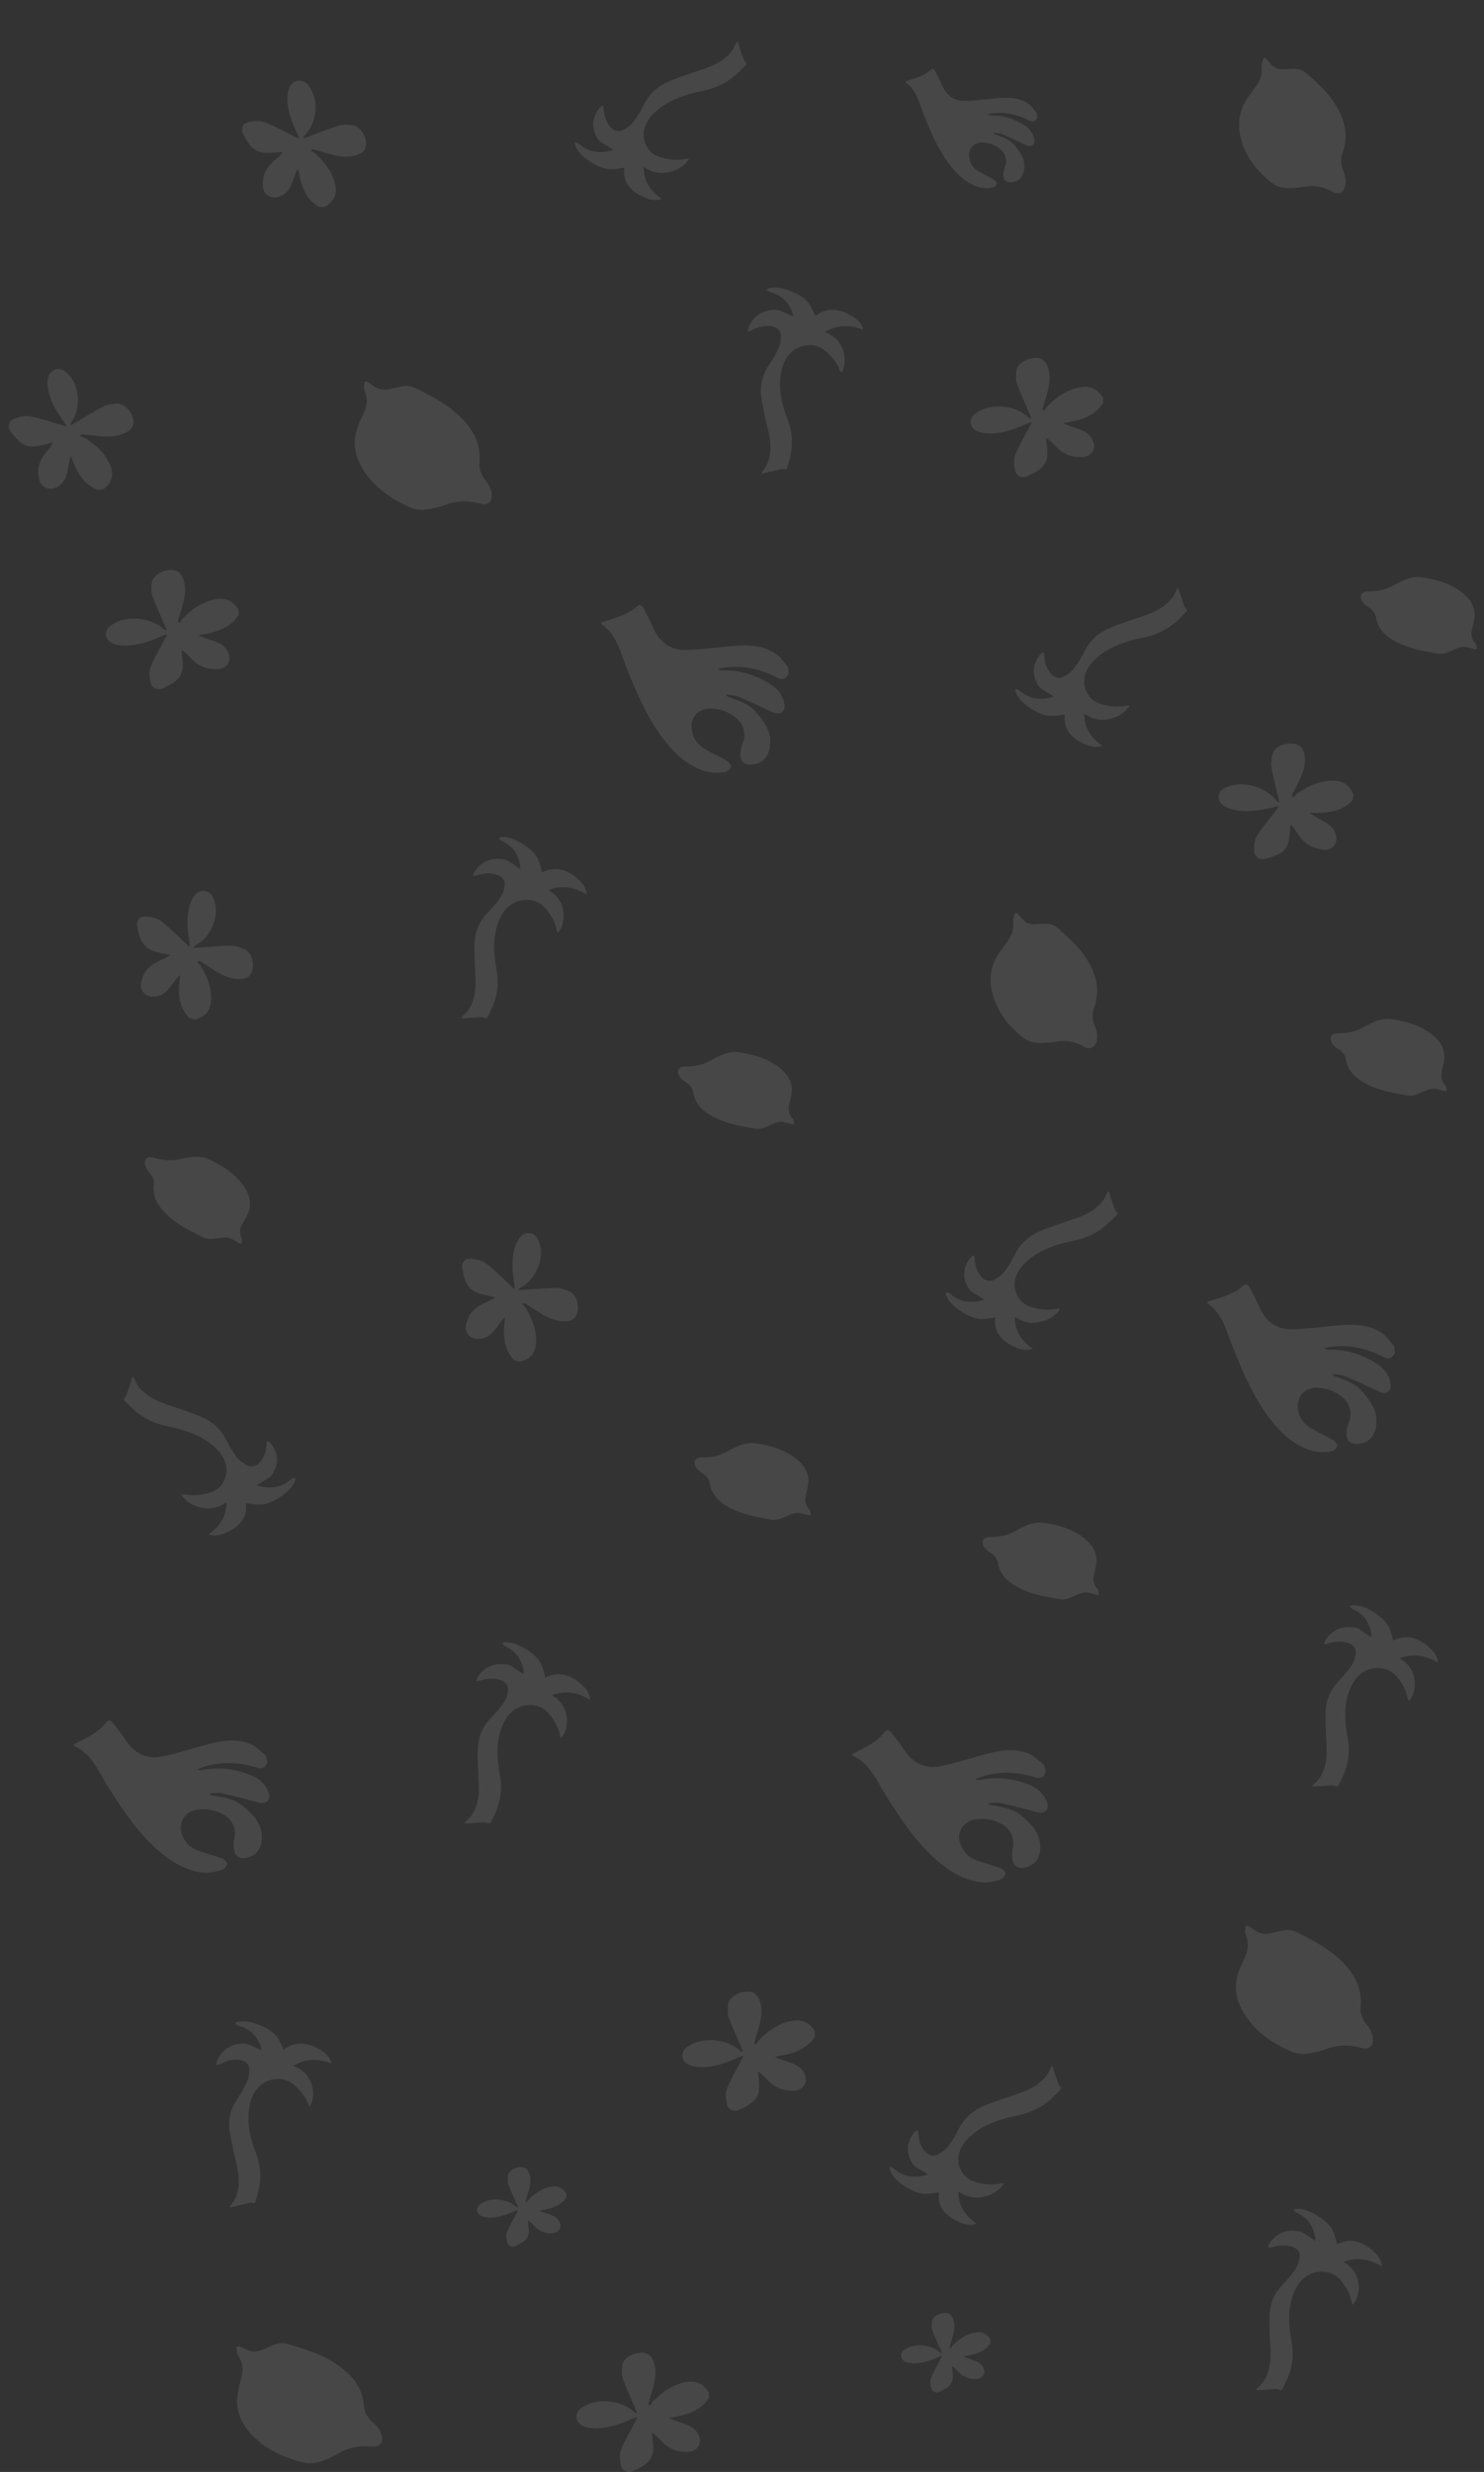 <svg width="448" height="746" viewBox="0 0 448 746" fill="none" xmlns="http://www.w3.org/2000/svg">
<rect x="0" y="0" width="448" height="746" fill="#333333" stroke="none"/>
<g clip-path="url(#clip0_9_99)">
<path d="M77.203 664.297C77.544 662.991 77.958 661.703 78.215 660.373C78.879 656.942 78.683 653.446 77.302 649.867C75.453 645.077 74.399 640.303 75.324 635.591C75.799 633.157 76.697 630.914 78.726 629.258C80.252 628.014 82.133 627.303 84.43 627.391C86.11 627.455 87.564 628.181 88.84 629.257C90.819 630.922 92.253 632.836 93.081 635.035C93.167 635.265 93.321 635.482 93.571 635.699C94.697 633.583 94.827 631.327 94.016 628.901C93.178 626.395 91.463 624.524 88.473 623.457C91.849 621.396 95.607 621.008 100.088 622.721C99.756 621.015 98.529 619.809 97.091 618.874C92.948 616.177 89.036 615.936 85.631 618.558C85.099 617.448 84.691 616.377 84.087 615.375C82.709 613.09 80.334 611.891 77.762 610.915C75.75 610.153 73.755 609.77 71.771 610.168C71.435 610.235 71.174 610.477 70.879 610.636C71.196 610.856 71.49 611.177 71.835 611.28C73.6 611.81 75.235 612.473 76.489 613.85C77.714 615.195 78.531 616.641 78.911 618.227C78.957 618.418 78.938 618.611 78.945 618.731C77.526 618.096 76.159 617.432 74.749 616.883C74.242 616.686 73.616 616.694 73.072 616.727C69.234 616.967 66.952 618.858 65.622 621.717C65.434 622.12 65.395 622.592 65.288 623.032C65.389 623.102 65.489 623.172 65.591 623.243C66.026 623.059 66.476 622.898 66.89 622.688C68.362 621.938 69.983 621.513 71.822 621.596C73.836 621.688 75.194 622.743 75.234 624.475C75.263 625.731 75.103 627.037 74.618 628.144C73.828 629.948 72.815 631.671 71.694 633.31C69.715 636.198 68.839 639.442 69.329 642.994C69.824 646.595 70.75 650.208 71.555 653.815C72.295 657.127 72.374 660.321 71.106 663.285C70.778 664.052 70.197 664.711 69.731 665.421C69.613 665.599 69.492 665.777 69.324 666.028C69.558 666.079 69.699 666.146 69.793 666.123C71.618 665.681 73.422 665.198 75.266 664.798C75.74 664.695 76.323 664.847 76.855 664.883C76.971 664.688 77.087 664.493 77.203 664.297Z" fill="white" fill-opacity="0.1"/>
</g>
<g clip-path="url(#clip1_9_99)">
<path d="M71.393 708.178C71.652 708.15 71.914 708.122 72.174 708.094C72.993 708.441 73.814 708.782 74.63 709.137C76.095 709.778 77.57 709.791 79.05 709.174C80.162 708.71 81.27 708.235 82.381 707.767C83.82 707.159 85.319 706.935 86.838 707.38C91.526 708.754 96.203 710.171 100.365 712.683C105.635 715.862 109.401 719.969 109.878 726.119C110.032 728.096 111.059 729.724 112.611 731.078C113.863 732.171 114.888 733.407 115.259 735.025C115.764 737.232 114.589 738.551 112.187 738.313C108.548 737.953 105.2 738.602 102.097 740.463C100.894 741.183 99.582 741.764 98.272 742.306C96.129 743.19 93.923 743.717 91.549 743.134C86.377 741.866 81.613 739.836 77.705 736.401C73.507 732.709 70.952 728.279 71.707 722.686C71.949 720.888 72.511 719.125 72.928 717.347C73.467 715.046 73.287 712.895 71.874 710.825C71.4 710.129 71.538 709.07 71.396 708.178L71.393 708.178Z" fill="white" fill-opacity="0.1"/>
</g>
<g clip-path="url(#clip2_9_99)">
<path d="M214 723.643C211.406 727.801 206.889 728.908 201.898 729.691C202.335 729.891 202.756 730.122 203.209 730.289C204.823 730.88 206.512 731.347 208.047 732.067C208.962 732.495 209.861 733.193 210.382 733.967C211.356 735.417 211.772 737.115 210.598 738.598C209.377 740.139 207.358 740.037 205.503 739.828C202.763 739.521 200.874 737.964 199.185 736.192C198.499 735.472 197.827 734.742 196.794 734.113C196.897 735.102 196.994 736.09 197.103 737.079C197.653 741.979 195.87 743.569 191.038 745.769C189.605 746.423 187.838 745.66 187.476 744.075C187.133 742.567 186.908 740.817 187.448 739.416C188.566 736.524 190.223 733.794 191.665 730.998C191.89 730.564 192.137 730.138 192.374 729.71C192.287 729.617 192.199 729.523 192.112 729.43C191.219 729.806 190.326 730.188 189.43 730.556C186.231 731.866 182.969 732.934 179.348 732.825C176.523 732.739 174.609 731.795 174.147 730.163C173.613 728.29 174.587 726.944 177.397 725.661C181.611 723.739 187.951 724.692 191.253 727.741C191.494 727.96 191.787 728.136 192.358 728.205C192.174 727.752 191.993 727.296 191.803 726.845C190.523 723.849 189.118 720.888 188.013 717.842C187.592 716.677 187.735 715.318 187.816 714.057C187.941 711.994 190.585 710.159 193.454 710.008C195.592 709.896 196.882 711.049 197.525 713.351C198.358 716.353 197.584 719.199 196.713 722.055C196.357 723.222 196.02 724.392 195.674 725.56C195.876 725.703 196.076 725.848 196.279 725.991C196.582 725.532 196.81 725.019 197.197 724.626C199.629 722.165 202.366 720.053 206.009 719.102C209.705 718.138 212.184 719.069 214 722.008V723.645V723.643Z" fill="white" fill-opacity="0.1"/>
</g>
<g clip-path="url(#clip3_9_99)">
<path d="M80.218 529.761C78.782 528.637 77.502 527.174 75.88 526.455C71.162 524.358 66.414 525.396 61.734 526.666C57.455 527.83 53.233 529.255 48.883 530.108C44.313 531.001 40.642 529.191 38.041 525.29C36.829 523.473 35.47 521.749 34.142 520.009C33.608 519.305 32.825 518.825 32.148 519.686C29.722 522.777 26.278 524.43 22.845 526.125C22.605 526.245 22.411 526.448 22.238 526.578C22.268 526.74 22.263 526.821 22.289 526.832C27.589 529.155 29.51 534.229 32.237 538.579C36.333 545.121 40.512 551.571 46.168 556.984C49.977 560.628 54.163 563.674 59.493 564.85C62.085 565.422 64.625 565.164 67.037 564.268C67.725 564.012 68.512 563.12 68.56 562.461C68.597 561.946 67.66 561.078 66.984 560.825C64.632 559.951 62.174 559.359 59.818 558.503C57.185 557.546 55.499 555.653 54.772 552.986C53.88 549.707 55.921 546.701 59.447 546.155C62.382 545.699 65.155 546.236 67.727 547.736C70.111 549.127 71.335 551.961 70.79 554.582C70.622 555.385 70.532 556.224 70.538 557.047C70.575 561.27 73.506 561.37 76.16 560.024C78.506 558.833 79.405 556.179 78.917 552.989C78.361 549.376 75.84 547.127 73.201 544.929C70.808 542.933 67.868 542.45 64.931 541.961C64.537 541.893 64.142 541.824 63.752 541.737C63.684 541.723 63.643 541.604 63.351 541.209C64.725 541.182 65.928 540.938 67.021 541.178C70.403 541.922 73.748 542.849 77.108 543.709C77.595 543.835 78.07 544.017 78.564 544.087C80.484 544.366 81.724 543.089 81.166 541.264C80.381 538.696 78.501 536.872 76.081 535.868C71.502 533.964 66.708 533.194 61.764 534.058C61.271 534.147 60.772 534.211 60.277 534.255C60.153 534.268 60.012 534.165 59.429 533.951C60.688 533.517 61.597 533.141 62.54 532.894C67.412 531.626 72.268 531.874 77.109 533.32C79.312 533.978 79.782 533.757 80.761 531.767L80.219 529.765L80.218 529.761Z" fill="white" fill-opacity="0.1"/>
</g>
<g clip-path="url(#clip4_9_99)">
<path d="M299 707.095C297.249 709.867 294.2 710.605 290.831 711.127C291.126 711.261 291.41 711.415 291.716 711.526C292.805 711.92 293.945 712.231 294.982 712.711C295.599 712.997 296.206 713.462 296.558 713.978C297.215 714.945 297.496 716.077 296.703 717.065C295.88 718.093 294.516 718.025 293.265 717.886C291.415 717.681 290.14 716.642 289 715.461C288.536 714.982 288.083 714.495 287.386 714.075C287.455 714.734 287.521 715.394 287.595 716.053C287.965 719.319 286.762 720.38 283.5 721.846C282.533 722.282 281.341 721.773 281.096 720.717C280.865 719.711 280.713 718.545 281.077 717.611C281.832 715.683 282.951 713.863 283.924 711.999C284.076 711.709 284.242 711.426 284.402 711.14C284.343 711.078 284.284 711.015 284.225 710.953C283.623 711.204 283.02 711.459 282.415 711.704C280.256 712.577 278.054 713.29 275.609 713.216C273.703 713.16 272.411 712.53 272.099 711.442C271.739 710.193 272.396 709.296 274.293 708.441C277.137 707.159 281.417 707.795 283.646 709.827C283.808 709.974 284.006 710.091 284.392 710.137C284.267 709.834 284.145 709.53 284.017 709.23C283.153 707.232 282.205 705.259 281.459 703.228C281.174 702.451 281.271 701.545 281.326 700.705C281.41 699.329 283.195 698.106 285.131 698.006C286.575 697.931 287.445 698.7 287.879 700.234C288.442 702.235 287.919 704.132 287.331 706.037C287.091 706.815 286.863 707.595 286.629 708.373C286.766 708.468 286.901 708.565 287.038 708.661C287.243 708.355 287.396 708.012 287.658 707.751C289.299 706.11 291.147 704.702 293.606 704.068C296.101 703.426 297.774 704.046 299 706.006V707.097V707.095Z" fill="white" fill-opacity="0.1"/>
</g>
<g clip-path="url(#clip5_9_99)">
<path d="M37.632 422.748C38.625 423.71 39.563 424.721 40.621 425.628C43.35 427.969 46.591 429.653 50.531 430.424C55.802 431.456 60.642 433.121 64.384 436.346C66.318 438.01 67.858 439.915 68.276 442.42C68.59 444.305 68.237 446.194 66.949 447.998C66.007 449.317 64.591 450.106 62.953 450.568C60.417 451.285 57.944 451.432 55.535 450.941C55.283 450.89 55.007 450.899 54.68 450.987C55.987 453.008 57.943 454.3 60.548 454.924C63.238 455.568 65.819 455.172 68.351 453.325C68.423 457.13 66.794 460.361 62.897 463.068C64.603 463.698 66.33 463.345 67.927 462.68C72.529 460.762 74.805 457.738 74.244 453.615C75.52 453.771 76.696 454.006 77.913 454.047C80.689 454.14 83.016 452.859 85.246 451.3C86.989 450.081 88.383 448.676 89.07 446.869C89.187 446.563 89.107 446.225 89.12 445.903C88.756 446.043 88.313 446.111 88.039 446.334C86.634 447.477 85.178 448.445 83.282 448.73C81.43 449.009 79.703 448.906 78.078 448.377C77.883 448.313 77.72 448.196 77.609 448.139C78.926 447.33 80.242 446.578 81.476 445.732C81.919 445.428 82.242 444.919 82.498 444.464C84.304 441.246 83.808 438.412 81.942 435.836C81.68 435.473 81.276 435.192 80.938 434.874C80.823 434.919 80.707 434.962 80.589 435.008C80.526 435.455 80.433 435.902 80.403 436.346C80.302 437.926 79.83 439.456 78.787 440.893C77.644 442.467 75.983 443.005 74.407 442.126C73.265 441.488 72.177 440.672 71.438 439.698C70.236 438.112 69.222 436.389 68.342 434.624C66.792 431.51 64.342 429.096 60.896 427.62C57.404 426.124 53.673 424.968 50.013 423.717C46.65 422.569 43.742 420.951 41.75 418.37C41.235 417.701 40.949 416.887 40.557 416.138C40.459 415.949 40.363 415.758 40.227 415.49C40.058 415.652 39.923 415.73 39.894 415.818C39.331 417.521 38.814 419.228 38.203 420.924C38.045 421.36 37.602 421.749 37.289 422.158C37.404 422.355 37.518 422.551 37.632 422.748Z" fill="white" fill-opacity="0.1"/>
</g>
<g clip-path="url(#clip6_9_99)">
<path d="M57.042 307.162C53.632 303.483 53.773 299.026 54.364 294.241C54.045 294.575 53.701 294.884 53.411 295.242C52.384 296.521 51.459 297.908 50.326 299.075C49.651 299.77 48.713 300.365 47.803 300.593C46.099 301.017 44.304 300.855 43.155 299.317C41.963 297.718 42.617 295.915 43.331 294.296C44.386 291.903 46.447 290.682 48.665 289.71C49.566 289.315 50.473 288.937 51.38 288.198C50.372 287.977 49.365 287.751 48.356 287.536C43.35 286.478 42.262 284.353 41.406 279.262C41.15 277.753 42.391 276.39 44.06 276.564C45.648 276.731 47.443 277.083 48.684 278.019C51.243 279.953 53.495 282.327 55.87 284.526C56.239 284.868 56.593 285.228 56.953 285.58C57.069 285.53 57.185 285.48 57.302 285.43C57.174 284.499 57.04 283.567 56.92 282.636C56.498 279.311 56.333 276.007 57.433 272.751C58.291 270.211 59.752 268.772 61.495 268.871C63.497 268.981 64.564 270.294 65.065 273.254C65.817 277.695 63.136 283.154 59.211 285.187C58.927 285.335 58.673 285.546 58.448 286.044C58.948 286.02 59.449 286.001 59.947 285.971C63.267 285.76 66.586 285.424 69.906 285.387C71.176 285.374 72.484 285.937 73.711 286.411C75.72 287.18 76.814 290.166 76.178 292.821C75.704 294.8 74.208 295.605 71.752 295.458C68.549 295.262 65.941 293.654 63.349 291.955C62.29 291.261 61.223 290.583 60.161 289.897C59.964 290.036 59.765 290.171 59.568 290.31C59.94 290.731 60.386 291.101 60.669 291.578C62.442 294.57 63.785 297.729 63.729 301.342C63.673 305.007 62.071 306.964 58.662 307.681L57.04 307.161L57.042 307.162Z" fill="white" fill-opacity="0.1"/>
</g>
<g clip-path="url(#clip7_9_99)">
<path d="M72.909 375.413C72.707 375.387 72.504 375.361 72.303 375.335C71.734 374.976 71.163 374.621 70.599 374.258C69.585 373.604 68.468 373.346 67.251 373.488C66.336 373.594 65.423 373.708 64.509 373.818C63.324 373.96 62.152 373.849 61.068 373.31C57.721 371.646 54.388 369.956 51.614 367.659C48.102 364.752 45.872 361.51 46.45 357.526C46.635 356.246 46.104 355.04 45.134 353.918C44.351 353.013 43.762 352.056 43.728 350.967C43.682 349.481 44.776 348.842 46.561 349.399C49.268 350.243 51.907 350.397 54.546 349.74C55.568 349.487 56.653 349.339 57.729 349.217C59.491 349.019 61.245 349.056 62.957 349.828C66.687 351.506 69.992 353.599 72.432 356.439C75.053 359.491 76.315 362.734 74.887 366.155C74.429 367.255 73.733 368.279 73.145 369.336C72.384 370.705 72.192 372.101 72.948 373.653C73.201 374.174 72.935 374.823 72.906 375.413L72.909 375.413Z" fill="white" fill-opacity="0.1"/>
</g>
<g clip-path="url(#clip8_9_99)">
<path d="M408.322 241.496C405.034 245.131 400.392 245.422 395.341 245.31C395.736 245.585 396.11 245.887 396.526 246.131C398.01 246.998 399.589 247.756 400.974 248.735C401.798 249.319 402.56 250.164 402.936 251.019C403.639 252.618 403.747 254.362 402.33 255.615C400.856 256.916 398.886 256.459 397.098 255.926C394.455 255.139 392.871 253.272 391.522 251.23C390.973 250.4 390.442 249.563 389.536 248.761C389.463 249.752 389.383 250.743 389.316 251.735C388.991 256.655 386.956 257.906 381.811 259.217C380.285 259.607 378.681 258.544 378.604 256.92C378.533 255.375 378.621 253.613 379.4 252.33C381.011 249.681 383.125 247.286 385.038 244.789C385.336 244.402 385.654 244.026 385.963 243.646C385.894 243.539 385.824 243.432 385.755 243.324C384.81 243.537 383.863 243.755 382.917 243.959C379.536 244.683 376.136 245.158 372.592 244.41C369.826 243.827 368.11 242.559 367.943 240.872C367.749 238.934 368.945 237.781 371.937 237.015C376.425 235.867 382.496 237.926 385.208 241.51C385.406 241.769 385.664 241.994 386.214 242.162C386.113 241.684 386.015 241.203 385.907 240.726C385.177 237.55 384.318 234.388 383.768 231.194C383.559 229.974 383.941 228.661 384.244 227.434C384.731 225.426 387.658 224.088 390.508 224.446C392.632 224.713 393.697 226.076 393.924 228.455C394.214 231.557 392.949 234.221 391.587 236.879C391.03 237.965 390.492 239.057 389.944 240.145C390.119 240.321 390.29 240.5 390.464 240.676C390.843 240.278 391.158 239.813 391.609 239.495C394.437 237.502 397.505 235.907 401.258 235.615C405.066 235.319 407.342 236.674 408.61 239.887L408.321 241.499L408.322 241.496Z" fill="white" fill-opacity="0.1"/>
</g>
<g clip-path="url(#clip9_9_99)">
<path d="M381.485 17.45C381.703 17.512 381.924 17.575 382.142 17.637C382.662 18.221 383.187 18.799 383.7 19.389C384.622 20.449 385.796 20.956 387.221 20.907C388.291 20.869 389.362 20.82 390.434 20.778C391.822 20.724 393.108 21.029 394.149 21.933C397.363 24.728 400.551 27.557 402.9 31.183C405.875 35.773 407.286 40.681 405.269 46.295C404.621 48.1 404.808 49.889 405.521 51.611C406.096 53.001 406.434 54.441 406.099 56.001C405.642 58.128 404.188 58.903 402.36 57.884C399.59 56.341 396.659 55.792 393.451 56.399C392.209 56.633 390.932 56.708 389.674 56.748C387.615 56.811 385.645 56.538 383.974 55.222C380.332 52.359 377.313 48.958 375.527 44.599C373.609 39.913 373.294 35.126 376.079 30.42C376.973 28.907 378.11 27.532 379.137 26.097C380.466 24.238 381.161 22.269 380.838 19.959C380.73 19.182 381.253 18.29 381.487 17.451L381.485 17.45Z" fill="white" fill-opacity="0.1"/>
</g>
<path d="M96.263 62.425C91.943 59.877 90.801 55.566 89.998 50.812C89.788 51.223 89.547 51.618 89.372 52.044C88.754 53.564 88.265 55.157 87.513 56.6C87.065 57.459 86.337 58.298 85.53 58.776C84.019 59.671 82.252 60.029 80.712 58.885C79.112 57.694 79.222 55.779 79.443 54.023C79.769 51.428 81.394 49.668 83.24 48.102C83.99 47.465 84.752 46.844 85.409 45.876C84.38 45.953 83.351 46.025 82.322 46.108C77.223 46.527 75.573 44.802 73.294 40.17C72.618 38.796 73.416 37.135 75.065 36.825C76.635 36.53 78.456 36.353 79.912 36.895C82.918 38.016 85.755 39.646 88.66 41.073C89.111 41.295 89.554 41.538 89.999 41.772C90.096 41.691 90.194 41.61 90.291 41.529C89.902 40.674 89.506 39.819 89.126 38.961C87.769 35.896 86.665 32.778 86.787 29.343C86.882 26.664 87.87 24.867 89.568 24.462C91.518 23.995 92.916 24.947 94.244 27.64C96.235 31.68 95.229 37.678 92.05 40.749C91.821 40.973 91.638 41.248 91.565 41.789C92.037 41.623 92.512 41.461 92.981 41.289C96.101 40.137 99.184 38.865 102.356 37.88C103.568 37.504 104.982 37.669 106.294 37.772C108.44 37.933 110.342 40.481 110.493 43.207C110.606 45.239 109.403 46.439 107.007 47.001C103.882 47.73 100.923 46.936 97.953 46.05C96.74 45.688 95.523 45.343 94.309 44.99C94.16 45.18 94.008 45.367 93.859 45.556C94.336 45.853 94.87 46.08 95.278 46.456C97.832 48.815 100.024 51.457 101.004 54.935C101.999 58.463 101.025 60.796 97.963 62.459L96.26 62.425L96.263 62.425Z" fill="white" fill-opacity="0.1"/>
<g clip-path="url(#clip10_9_99)">
<path d="M445.868 195.861C445.668 195.894 445.466 195.927 445.266 195.959C444.618 195.778 443.969 195.602 443.324 195.415C442.166 195.079 441.022 195.152 439.896 195.636C439.05 195.999 438.208 196.37 437.363 196.737C436.268 197.212 435.114 197.441 433.921 197.235C430.237 196.599 426.561 195.934 423.245 194.527C419.047 192.747 415.983 190.279 415.396 186.297C415.207 185.017 414.353 184.013 413.103 183.216C412.093 182.573 411.255 181.824 410.911 180.791C410.441 179.38 411.306 178.455 413.176 178.478C416.011 178.511 418.584 177.903 420.924 176.519C421.832 175.983 422.829 175.532 423.825 175.106C425.456 174.412 427.147 173.946 429.009 174.195C433.063 174.735 436.829 175.795 439.98 177.817C443.365 179.991 445.502 182.737 445.114 186.424C444.989 187.609 444.616 188.789 444.355 189.97C444.018 191.5 444.233 192.892 445.401 194.163C445.793 194.59 445.724 195.288 445.866 195.861L445.868 195.861Z" fill="white" fill-opacity="0.1"/>
</g>
<path d="M436.749 329.213C436.549 329.246 436.347 329.279 436.146 329.312C435.499 329.13 434.85 328.954 434.205 328.767C433.047 328.431 431.903 328.504 430.777 328.988C429.931 329.352 429.089 329.723 428.244 330.089C427.149 330.565 425.995 330.794 424.802 330.588C421.118 329.951 417.442 329.286 414.126 327.879C409.928 326.099 406.864 323.631 406.277 319.649C406.088 318.369 405.234 317.365 403.983 316.569C402.974 315.926 402.136 315.177 401.792 314.143C401.322 312.732 402.187 311.808 404.057 311.83C406.892 311.864 409.465 311.256 411.805 309.871C412.713 309.335 413.71 308.884 414.706 308.459C416.337 307.764 418.028 307.298 419.89 307.548C423.944 308.088 427.71 309.147 430.86 311.17C434.246 313.344 436.383 316.09 435.994 319.777C435.87 320.961 435.497 322.142 435.236 323.323C434.899 324.852 435.114 326.244 436.282 327.515C436.674 327.943 436.605 328.64 436.747 329.214L436.749 329.213Z" fill="white" fill-opacity="0.1"/>
<path d="M244.749 457.213C244.549 457.246 244.347 457.279 244.146 457.312C243.499 457.13 242.85 456.954 242.205 456.767C241.047 456.431 239.903 456.504 238.777 456.988C237.931 457.352 237.089 457.723 236.244 458.089C235.149 458.565 233.995 458.794 232.802 458.588C229.118 457.951 225.442 457.286 222.126 455.879C217.928 454.099 214.864 451.631 214.277 447.649C214.088 446.369 213.234 445.365 211.983 444.569C210.974 443.926 210.136 443.177 209.792 442.143C209.322 440.732 210.187 439.808 212.057 439.83C214.892 439.864 217.465 439.256 219.805 437.871C220.713 437.335 221.71 436.884 222.706 436.459C224.337 435.764 226.028 435.298 227.89 435.548C231.944 436.088 235.71 437.147 238.86 439.17C242.246 441.344 244.383 444.09 243.994 447.777C243.87 448.961 243.497 450.142 243.236 451.323C242.899 452.852 243.114 454.244 244.282 455.515C244.674 455.943 244.605 456.64 244.747 457.214L244.749 457.213Z" fill="white" fill-opacity="0.1"/>
<path d="M331.749 481.213C331.549 481.246 331.347 481.279 331.146 481.312C330.499 481.13 329.85 480.954 329.205 480.767C328.047 480.431 326.903 480.504 325.777 480.988C324.931 481.352 324.089 481.723 323.244 482.089C322.149 482.565 320.995 482.794 319.802 482.588C316.118 481.951 312.442 481.286 309.126 479.879C304.928 478.099 301.864 475.631 301.277 471.649C301.088 470.369 300.234 469.365 298.983 468.569C297.974 467.926 297.136 467.177 296.792 466.143C296.322 464.732 297.187 463.808 299.057 463.83C301.892 463.864 304.465 463.256 306.805 461.871C307.713 461.335 308.71 460.884 309.706 460.459C311.337 459.764 313.028 459.298 314.89 459.548C318.944 460.088 322.71 461.147 325.86 463.17C329.246 465.344 331.383 468.09 330.994 471.777C330.87 472.961 330.497 474.142 330.236 475.323C329.899 476.852 330.114 478.244 331.282 479.515C331.674 479.943 331.605 480.64 331.747 481.214L331.749 481.213Z" fill="white" fill-opacity="0.1"/>
<g clip-path="url(#clip11_9_99)">
<path d="M404.194 538.651C404.76 537.426 405.395 536.23 405.883 534.967C407.142 531.708 407.568 528.232 406.841 524.465C405.867 519.424 405.674 514.539 407.416 510.064C408.314 507.753 409.594 505.703 411.884 504.433C413.606 503.477 415.583 503.11 417.829 503.603C419.471 503.963 420.773 504.933 421.84 506.218C423.493 508.207 424.566 510.345 424.992 512.655C425.036 512.896 425.15 513.138 425.358 513.395C426.84 511.512 427.366 509.314 426.996 506.782C426.614 504.168 425.257 502.023 422.503 500.445C426.19 499.013 429.957 499.295 434.065 501.773C434.04 500.035 433.046 498.632 431.795 497.456C428.193 494.07 424.386 493.141 420.571 495.121C420.244 493.934 420.031 492.808 419.614 491.715C418.662 489.223 416.535 487.622 414.176 486.207C412.331 485.102 410.435 484.372 408.412 484.414C408.07 484.42 407.77 484.612 407.451 484.717C407.724 484.989 407.956 485.357 408.278 485.519C409.922 486.353 411.414 487.294 412.405 488.872C413.373 490.411 413.921 491.979 414.016 493.608C414.027 493.804 413.974 493.99 413.96 494.109C412.675 493.233 411.447 492.338 410.157 491.549C409.692 491.266 409.074 491.163 408.534 491.1C404.714 490.657 402.133 492.116 400.319 494.694C400.063 495.058 399.941 495.516 399.758 495.93C399.845 496.016 399.93 496.103 400.019 496.191C400.48 496.086 400.951 496.008 401.396 495.874C402.976 495.396 404.647 495.264 406.443 495.671C408.409 496.117 409.558 497.396 409.292 499.107C409.099 500.349 408.711 501.606 408.038 502.61C406.941 504.246 405.64 505.763 404.247 507.178C401.789 509.671 400.353 512.709 400.208 516.292C400.059 519.923 400.332 523.643 400.487 527.335C400.63 530.727 400.143 533.884 398.372 536.577C397.913 537.274 397.225 537.821 396.641 538.436C396.493 538.591 396.343 538.745 396.133 538.962C396.354 539.054 396.481 539.145 396.578 539.139C398.452 539.026 400.313 538.869 402.198 538.801C402.684 538.784 403.23 539.037 403.747 539.166C403.896 538.995 404.045 538.823 404.194 538.651Z" fill="white" fill-opacity="0.1"/>
</g>
<g clip-path="url(#clip12_9_99)">
<path d="M387.255 720.819C387.822 719.594 388.456 718.398 388.944 717.135C390.204 713.876 390.63 710.4 389.902 706.633C388.928 701.592 388.735 696.707 390.478 692.233C391.376 689.921 392.656 687.871 394.946 686.601C396.667 685.645 398.645 685.278 400.89 685.771C402.532 686.131 403.835 687.101 404.901 688.386C406.554 690.375 407.628 692.513 408.053 694.823C408.098 695.064 408.211 695.306 408.419 695.563C409.901 693.68 410.428 691.482 410.058 688.95C409.676 686.336 408.319 684.191 405.564 682.613C409.252 681.181 413.019 681.463 417.126 683.941C417.101 682.203 416.107 680.8 414.857 679.624C411.255 676.238 407.447 675.309 403.633 677.289C403.305 676.102 403.093 674.976 402.675 673.883C401.723 671.391 399.597 669.79 397.238 668.375C395.392 667.27 393.497 666.54 391.473 666.582C391.131 666.588 390.831 666.78 390.512 666.885C390.786 667.157 391.018 667.525 391.339 667.687C392.983 668.521 394.475 669.462 395.466 671.04C396.434 672.579 396.983 674.147 397.077 675.776C397.088 675.972 397.035 676.158 397.021 676.277C395.737 675.401 394.508 674.506 393.218 673.717C392.754 673.434 392.136 673.331 391.595 673.268C387.775 672.825 385.195 674.284 383.38 676.862C383.124 677.226 383.003 677.684 382.819 678.098C382.906 678.184 382.992 678.271 383.08 678.359C383.541 678.254 384.012 678.176 384.457 678.042C386.038 677.564 387.708 677.432 389.504 677.839C391.47 678.285 392.62 679.564 392.353 681.275C392.16 682.517 391.772 683.774 391.099 684.778C390.003 686.414 388.701 687.931 387.308 689.346C384.851 691.839 383.415 694.877 383.269 698.46C383.121 702.091 383.394 705.811 383.548 709.503C383.691 712.895 383.204 716.052 381.433 718.745C380.974 719.442 380.286 719.989 379.702 720.605C379.554 720.759 379.404 720.913 379.194 721.13C379.415 721.222 379.542 721.313 379.639 721.307C381.513 721.194 383.375 721.037 385.26 720.969C385.745 720.952 386.292 721.205 386.809 721.334C386.958 721.163 387.106 720.991 387.255 720.819Z" fill="white" fill-opacity="0.1"/>
</g>
<g clip-path="url(#clip13_9_99)">
<path d="M376.031 581.131C376.291 581.149 376.554 581.168 376.814 581.186C377.56 581.673 378.308 582.153 379.048 582.647C380.377 583.537 381.826 583.81 383.392 583.464C384.568 583.205 385.742 582.932 386.919 582.668C388.443 582.324 389.958 582.368 391.374 583.075C395.745 585.255 400.099 587.477 403.752 590.685C408.377 594.745 411.357 599.452 410.741 605.59C410.543 607.563 411.266 609.347 412.554 610.954C413.593 612.251 414.384 613.649 414.463 615.306C414.57 617.569 413.18 618.659 410.859 618C407.34 617.003 403.93 617.05 400.547 618.333C399.236 618.83 397.841 619.17 396.457 619.472C394.191 619.963 391.927 620.093 389.693 619.098C384.827 616.937 380.496 614.097 377.257 610.026C373.777 605.65 372.045 600.838 373.777 595.466C374.332 593.739 375.197 592.103 375.922 590.428C376.859 588.258 377.062 586.108 376.037 583.822C375.694 583.053 376.016 582.035 376.034 581.132L376.031 581.131Z" fill="white" fill-opacity="0.1"/>
</g>
<g clip-path="url(#clip14_9_99)">
<path d="M420.934 406.346C419.718 404.986 418.717 403.319 417.248 402.325C412.975 399.427 408.118 399.61 403.286 400.034C398.869 400.423 394.462 401.079 390.03 401.15C385.374 401.221 382.081 398.792 380.21 394.492C379.338 392.489 378.305 390.553 377.306 388.605C376.904 387.818 376.219 387.207 375.4 387.935C372.466 390.549 368.784 391.567 365.105 392.629C364.849 392.705 364.621 392.87 364.428 392.968C364.429 393.132 364.41 393.211 364.433 393.227C369.239 396.45 370.234 401.783 372.15 406.547C375.024 413.709 377.998 420.796 382.609 427.123C385.714 431.383 389.296 435.121 394.334 437.22C396.784 438.241 399.33 438.437 401.863 437.98C402.584 437.85 403.517 437.111 403.68 436.471C403.808 435.971 403.039 434.951 402.419 434.582C400.258 433.306 397.944 432.289 395.775 431.03C393.353 429.623 392.028 427.462 391.784 424.709C391.485 421.324 394.025 418.725 397.593 418.811C400.562 418.881 403.196 419.9 405.463 421.831C407.563 423.62 408.268 426.626 407.268 429.11C406.961 429.871 406.724 430.68 406.584 431.492C405.875 435.655 408.742 436.271 411.591 435.416C414.111 434.658 415.465 432.205 415.549 428.978C415.639 425.323 413.555 422.665 411.347 420.035C409.344 417.648 406.536 416.652 403.731 415.652C403.355 415.515 402.979 415.379 402.61 415.224C402.546 415.198 402.527 415.074 402.308 414.633C403.666 414.849 404.893 414.822 405.927 415.251C409.124 416.581 412.253 418.084 415.407 419.525C415.864 419.734 416.3 419.997 416.774 420.154C418.614 420.768 420.061 419.73 419.834 417.835C419.515 415.168 417.986 413.041 415.782 411.625C411.612 408.942 407.03 407.337 402.01 407.314C401.51 407.315 401.007 407.289 400.511 407.246C400.388 407.236 400.267 407.109 399.731 406.796C401.047 406.591 402.008 406.382 402.98 406.305C407.999 405.918 412.735 407.021 417.244 409.299C419.296 410.336 419.798 410.202 421.114 408.416L420.934 406.35L420.934 406.346Z" fill="white" fill-opacity="0.1"/>
</g>
<g clip-path="url(#clip15_9_99)">
<path d="M313.013 34.158C312.158 33.192 311.454 32.008 310.421 31.301C307.417 29.242 304.005 29.37 300.61 29.668C297.507 29.943 294.411 30.407 291.297 30.455C288.026 30.503 285.711 28.776 284.393 25.722C283.779 24.3 283.052 22.924 282.349 21.541C282.066 20.982 281.584 20.548 281.009 21.064C278.95 22.919 276.363 23.64 273.779 24.392C273.599 24.446 273.44 24.563 273.304 24.633C273.305 24.749 273.291 24.805 273.307 24.817C276.686 27.108 277.389 30.895 278.738 34.279C280.762 39.366 282.856 44.4 286.1 48.895C288.284 51.921 290.804 54.577 294.345 56.07C296.067 56.797 297.856 56.936 299.635 56.614C300.142 56.521 300.796 55.997 300.911 55.542C301 55.187 300.459 54.463 300.023 54.201C298.504 53.294 296.878 52.571 295.353 51.676C293.65 50.675 292.718 49.14 292.545 47.185C292.333 44.781 294.116 42.937 296.622 42.999C298.708 43.05 300.56 43.775 302.154 45.147C303.631 46.419 304.128 48.554 303.427 50.317C303.211 50.858 303.046 51.432 302.948 52.008C302.452 54.964 304.467 55.403 306.468 54.797C308.238 54.26 309.188 52.519 309.245 50.227C309.306 47.632 307.84 45.743 306.287 43.875C304.878 42.179 302.904 41.471 300.933 40.759C300.669 40.662 300.404 40.565 300.145 40.455C300.1 40.436 300.086 40.348 299.933 40.035C300.887 40.189 301.749 40.17 302.475 40.475C304.723 41.421 306.922 42.49 309.139 43.514C309.46 43.664 309.767 43.85 310.1 43.962C311.393 44.399 312.409 43.662 312.249 42.316C312.022 40.423 310.947 38.912 309.398 37.905C306.465 35.998 303.245 34.856 299.718 34.838C299.367 34.838 299.013 34.819 298.665 34.788C298.578 34.781 298.493 34.691 298.116 34.469C299.041 34.324 299.716 34.175 300.399 34.122C303.925 33.849 307.254 34.634 310.423 36.254C311.866 36.991 312.218 36.896 313.141 35.629L313.014 34.161L313.013 34.158Z" fill="white" fill-opacity="0.1"/>
</g>
<path d="M71.993 185.642C69.399 189.8 64.882 190.907 59.891 191.69C60.328 191.89 60.749 192.121 61.202 192.289C62.816 192.879 64.505 193.346 66.04 194.066C66.955 194.494 67.854 195.192 68.375 195.966C69.349 197.417 69.764 199.114 68.591 200.597C67.37 202.138 65.35 202.036 63.496 201.828C60.755 201.52 58.867 199.963 57.178 198.191C56.492 197.471 55.82 196.741 54.787 196.112C54.89 197.101 54.987 198.089 55.096 199.078C55.645 203.978 53.863 205.569 49.031 207.769C47.598 208.422 45.831 207.659 45.469 206.074C45.126 204.566 44.901 202.816 45.441 201.416C46.559 198.523 48.216 195.793 49.658 192.997C49.883 192.563 50.13 192.138 50.367 191.709C50.279 191.616 50.192 191.522 50.105 191.429C49.212 191.805 48.319 192.187 47.423 192.555C44.224 193.865 40.962 194.934 37.34 194.824C34.516 194.739 32.602 193.794 32.14 192.162C31.606 190.289 32.58 188.943 35.389 187.661C39.604 185.738 45.944 186.691 49.246 189.74C49.487 189.959 49.78 190.135 50.351 190.204C50.167 189.751 49.986 189.295 49.796 188.844C48.516 185.848 47.111 182.887 46.006 179.841C45.585 178.676 45.728 177.317 45.809 176.056C45.934 173.993 48.578 172.159 51.447 172.008C53.585 171.895 54.874 173.048 55.517 175.35C56.351 178.352 55.577 181.198 54.706 184.054C54.35 185.222 54.013 186.392 53.666 187.559C53.869 187.702 54.069 187.847 54.272 187.99C54.575 187.531 54.803 187.018 55.19 186.625C57.621 184.164 60.359 182.052 64.002 181.102C67.698 180.138 70.177 181.069 71.993 184.008V185.645V185.642Z" fill="white" fill-opacity="0.1"/>
<path d="M332.993 121.642C330.399 125.8 325.882 126.907 320.891 127.69C321.328 127.89 321.749 128.121 322.202 128.289C323.816 128.879 325.505 129.346 327.04 130.066C327.955 130.494 328.854 131.192 329.375 131.966C330.349 133.417 330.764 135.114 329.591 136.597C328.37 138.138 326.351 138.036 324.496 137.828C321.756 137.52 319.867 135.963 318.178 134.191C317.491 133.471 316.82 132.741 315.787 132.112C315.89 133.101 315.987 134.089 316.096 135.078C316.646 139.978 314.863 141.569 310.031 143.769C308.598 144.422 306.831 143.659 306.469 142.074C306.126 140.566 305.901 138.816 306.441 137.416C307.559 134.523 309.216 131.793 310.658 128.997C310.883 128.563 311.13 128.138 311.367 127.709C311.28 127.616 311.192 127.522 311.105 127.429C310.212 127.805 309.319 128.187 308.423 128.555C305.224 129.865 301.962 130.934 298.341 130.824C295.515 130.739 293.602 129.794 293.14 128.162C292.606 126.289 293.58 124.943 296.39 123.661C300.604 121.738 306.944 122.691 310.246 125.74C310.487 125.959 310.78 126.135 311.351 126.204C311.167 125.751 310.986 125.295 310.796 124.844C309.516 121.848 308.111 118.887 307.006 115.841C306.585 114.676 306.728 113.317 306.809 112.056C306.934 109.993 309.578 108.159 312.447 108.008C314.585 107.895 315.874 109.048 316.518 111.35C317.351 114.352 316.577 117.198 315.706 120.054C315.35 121.222 315.013 122.392 314.666 123.559C314.869 123.702 315.069 123.847 315.272 123.99C315.575 123.531 315.803 123.018 316.19 122.625C318.621 120.164 321.359 118.052 325.002 117.102C328.698 116.138 331.176 117.069 332.993 120.008V121.645V121.642Z" fill="white" fill-opacity="0.1"/>
<path d="M245.993 614.642C243.399 618.8 238.882 619.907 233.891 620.69C234.328 620.89 234.749 621.121 235.202 621.289C236.816 621.879 238.505 622.346 240.04 623.066C240.955 623.494 241.854 624.192 242.375 624.966C243.349 626.417 243.764 628.114 242.591 629.597C241.37 631.138 239.351 631.036 237.496 630.828C234.756 630.52 232.867 628.963 231.178 627.191C230.491 626.471 229.82 625.741 228.787 625.112C228.89 626.101 228.987 627.089 229.096 628.078C229.646 632.978 227.863 634.569 223.031 636.769C221.598 637.422 219.831 636.659 219.469 635.074C219.126 633.566 218.901 631.816 219.441 630.416C220.559 627.523 222.216 624.793 223.658 621.997C223.883 621.563 224.13 621.138 224.367 620.709C224.28 620.616 224.192 620.522 224.105 620.429C223.212 620.805 222.319 621.187 221.423 621.555C218.224 622.865 214.962 623.934 211.341 623.824C208.515 623.739 206.602 622.794 206.14 621.162C205.606 619.289 206.58 617.943 209.39 616.661C213.604 614.738 219.944 615.691 223.246 618.74C223.487 618.959 223.78 619.135 224.351 619.204C224.167 618.751 223.986 618.295 223.796 617.844C222.516 614.848 221.111 611.887 220.006 608.841C219.585 607.676 219.728 606.317 219.809 605.056C219.934 602.993 222.578 601.159 225.447 601.008C227.585 600.895 228.874 602.048 229.518 604.35C230.351 607.352 229.577 610.198 228.706 613.054C228.35 614.222 228.013 615.392 227.666 616.559C227.869 616.702 228.069 616.847 228.272 616.99C228.575 616.531 228.803 616.018 229.19 615.625C231.621 613.164 234.359 611.052 238.002 610.102C241.698 609.138 244.176 610.069 245.993 613.008V614.645V614.642Z" fill="white" fill-opacity="0.1"/>
<path d="M29.6 147.867C24.897 146.122 23.012 142.082 21.381 137.544C21.247 137.986 21.08 138.417 20.983 138.868C20.643 140.472 20.443 142.127 19.957 143.68C19.668 144.605 19.1 145.559 18.391 146.173C17.061 147.32 15.386 147.985 13.667 147.13C11.882 146.241 11.652 144.337 11.56 142.57C11.422 139.958 12.71 137.939 14.251 136.071C14.877 135.312 15.516 134.565 15.992 133.497C14.993 133.754 13.992 134.006 12.995 134.27C8.05 135.584 6.121 134.178 3.06 130.021C2.151 128.789 2.643 127.013 4.212 126.415C5.704 125.848 7.465 125.352 8.994 125.628C12.151 126.2 15.231 127.303 18.344 128.194C18.827 128.334 19.305 128.494 19.785 128.646C19.866 128.549 19.948 128.452 20.029 128.355C19.495 127.582 18.954 126.81 18.428 126.033C16.552 123.257 14.914 120.383 14.428 116.98C14.047 114.326 14.702 112.383 16.302 111.685C18.138 110.88 19.683 111.571 21.466 113.987C24.139 117.611 24.209 123.692 21.623 127.277C21.437 127.538 21.305 127.841 21.329 128.386C21.764 128.14 22.203 127.896 22.634 127.644C25.502 125.959 28.312 124.162 31.259 122.632C32.386 122.048 33.807 121.96 35.116 121.83C37.257 121.609 39.58 123.781 40.21 126.437C40.68 128.417 39.708 129.811 37.449 130.788C34.502 132.057 31.449 131.798 28.369 131.451C27.111 131.309 25.853 131.185 24.596 131.052C24.483 131.265 24.366 131.476 24.253 131.689C24.774 131.897 25.34 132.026 25.808 132.323C28.739 134.194 31.363 136.408 32.943 139.657C34.545 142.954 33.999 145.422 31.279 147.601L29.597 147.868L29.6 147.867Z" fill="white" fill-opacity="0.1"/>
<g clip-path="url(#clip16_9_99)">
<path d="M225.068 19.748C224.076 20.71 223.137 21.721 222.079 22.628C219.35 24.969 216.109 26.652 212.17 27.424C206.898 28.456 202.059 30.121 198.316 33.346C196.382 35.01 194.842 36.915 194.424 39.42C194.111 41.305 194.463 43.194 195.752 44.998C196.694 46.317 198.11 47.106 199.747 47.568C202.284 48.285 204.757 48.432 207.165 47.941C207.417 47.89 207.693 47.899 208.02 47.987C206.714 50.008 204.757 51.3 202.152 51.924C199.462 52.568 196.881 52.172 194.349 50.325C194.277 54.13 195.907 57.361 199.803 60.068C198.098 60.698 196.37 60.345 194.773 59.68C190.171 57.762 187.895 54.738 188.456 50.615C187.18 50.771 186.004 51.006 184.787 51.047C182.011 51.14 179.684 49.859 177.454 48.3C175.711 47.081 174.317 45.676 173.63 43.868C173.513 43.563 173.593 43.225 173.58 42.903C173.945 43.043 174.387 43.111 174.661 43.334C176.066 44.477 177.522 45.445 179.418 45.73C181.27 46.009 182.997 45.906 184.622 45.377C184.817 45.313 184.98 45.196 185.091 45.139C183.774 44.33 182.459 43.578 181.225 42.732C180.781 42.428 180.458 41.919 180.202 41.464C178.396 38.246 178.892 35.412 180.758 32.836C181.02 32.472 181.424 32.193 181.762 31.874C181.878 31.919 181.994 31.962 182.111 32.008C182.175 32.455 182.268 32.902 182.297 33.346C182.398 34.926 182.87 36.456 183.914 37.893C185.056 39.467 186.718 40.005 188.293 39.126C189.435 38.488 190.523 37.672 191.262 36.698C192.464 35.112 193.478 33.389 194.359 31.623C195.909 28.509 198.359 26.096 201.805 24.62C205.297 23.124 209.027 21.968 212.687 20.717C216.05 19.569 218.958 17.951 220.95 15.37C221.465 14.701 221.752 13.886 222.143 13.138C222.241 12.948 222.337 12.758 222.473 12.49C222.642 12.652 222.777 12.73 222.806 12.818C223.369 14.521 223.886 16.228 224.498 17.924C224.655 18.36 225.099 18.749 225.411 19.159C225.297 19.355 225.183 19.551 225.068 19.748Z" fill="white" fill-opacity="0.1"/>
</g>
<g clip-path="url(#clip17_9_99)">
<path d="M237.694 141.081C238.035 139.774 238.449 138.486 238.706 137.156C239.37 133.726 239.175 130.23 237.793 126.65C235.944 121.861 234.891 117.086 235.815 112.374C236.29 109.94 237.188 107.697 239.217 106.042C240.743 104.797 242.624 104.086 244.922 104.174C246.602 104.239 248.055 104.964 249.332 106.04C251.31 107.705 252.744 109.62 253.572 111.818C253.658 112.048 253.812 112.266 254.063 112.483C255.188 110.367 255.319 108.11 254.507 105.684C253.669 103.178 251.954 101.307 248.964 100.24C252.341 98.179 256.098 97.791 260.579 99.504C260.247 97.799 259.021 96.593 257.582 95.657C253.439 92.96 249.527 92.719 246.122 95.341C245.59 94.231 245.182 93.16 244.578 92.159C243.201 89.874 240.825 88.674 238.253 87.698C236.241 86.936 234.247 86.553 232.262 86.951C231.927 87.018 231.665 87.26 231.37 87.419C231.687 87.639 231.981 87.96 232.326 88.063C234.091 88.593 235.726 89.256 236.98 90.634C238.205 91.978 239.022 93.424 239.403 95.01C239.448 95.201 239.429 95.394 239.436 95.514C238.017 94.879 236.65 94.215 235.241 93.666C234.734 93.469 234.107 93.478 233.564 93.511C229.726 93.75 227.443 95.642 226.113 98.5C225.925 98.903 225.887 99.376 225.779 99.816C225.88 99.885 225.98 99.956 226.083 100.026C226.517 99.842 226.968 99.682 227.382 99.471C228.853 98.722 230.474 98.296 232.314 98.38C234.327 98.471 235.685 99.526 235.725 101.258C235.754 102.514 235.594 103.82 235.11 104.928C234.319 106.731 233.306 108.455 232.185 110.093C230.207 112.981 229.331 116.225 229.82 119.778C230.316 123.378 231.241 126.991 232.046 130.598C232.786 133.911 232.865 137.105 231.597 140.068C231.269 140.835 230.688 141.495 230.222 142.204C230.104 142.383 229.984 142.56 229.815 142.811C230.049 142.862 230.19 142.93 230.284 142.907C232.109 142.464 233.914 141.981 235.757 141.581C236.232 141.478 236.814 141.631 237.346 141.667C237.462 141.471 237.578 141.276 237.694 141.081Z" fill="white" fill-opacity="0.1"/>
</g>
<g clip-path="url(#clip18_9_99)">
<path d="M358.068 184.748C357.076 185.71 356.137 186.721 355.079 187.628C352.35 189.969 349.109 191.653 345.17 192.424C339.898 193.456 335.059 195.121 331.316 198.346C329.382 200.01 327.842 201.915 327.424 204.42C327.111 206.305 327.463 208.194 328.752 209.998C329.694 211.317 331.11 212.106 332.747 212.568C335.284 213.285 337.757 213.432 340.165 212.941C340.417 212.89 340.693 212.899 341.02 212.987C339.714 215.008 337.757 216.3 335.152 216.924C332.462 217.568 329.881 217.172 327.349 215.325C327.277 219.13 328.907 222.361 332.803 225.068C331.098 225.698 329.37 225.345 327.773 224.68C323.171 222.762 320.895 219.738 321.456 215.615C320.18 215.771 319.004 216.006 317.787 216.047C315.011 216.14 312.684 214.859 310.454 213.3C308.711 212.081 307.317 210.676 306.63 208.869C306.513 208.563 306.593 208.225 306.58 207.903C306.945 208.043 307.387 208.111 307.661 208.334C309.066 209.477 310.522 210.445 312.418 210.73C314.27 211.009 315.997 210.906 317.622 210.377C317.817 210.313 317.98 210.196 318.091 210.139C316.774 209.33 315.459 208.578 314.225 207.732C313.781 207.428 313.458 206.919 313.202 206.464C311.396 203.246 311.892 200.412 313.758 197.836C314.02 197.473 314.424 197.192 314.762 196.874C314.878 196.919 314.994 196.962 315.111 197.008C315.175 197.455 315.268 197.902 315.297 198.346C315.398 199.926 315.87 201.456 316.914 202.893C318.056 204.467 319.718 205.005 321.293 204.126C322.435 203.488 323.523 202.672 324.262 201.698C325.464 200.112 326.478 198.389 327.359 196.624C328.909 193.51 331.359 191.096 334.805 189.62C338.297 188.124 342.027 186.968 345.687 185.717C349.05 184.569 351.958 182.951 353.95 180.37C354.465 179.701 354.752 178.887 355.143 178.138C355.241 177.949 355.337 177.758 355.473 177.49C355.642 177.652 355.777 177.73 355.806 177.818C356.369 179.521 356.886 181.228 357.498 182.924C357.655 183.36 358.099 183.749 358.411 184.158C358.297 184.355 358.183 184.551 358.068 184.748Z" fill="white" fill-opacity="0.1"/>
</g>
<g clip-path="url(#clip19_9_99)">
<path d="M239.75 339.214C239.55 339.247 239.348 339.28 239.148 339.312C238.5 339.131 237.851 338.955 237.207 338.768C236.048 338.432 234.904 338.505 233.778 338.989C232.932 339.352 232.09 339.723 231.245 340.09C230.151 340.565 228.996 340.794 227.803 340.588C224.12 339.952 220.443 339.287 217.127 337.88C212.929 336.1 209.865 333.632 209.278 329.65C209.089 328.37 208.236 327.366 206.985 326.569C205.976 325.926 205.137 325.177 204.793 324.144C204.323 322.733 205.188 321.808 207.059 321.831C209.893 321.864 212.466 321.256 214.807 319.872C215.714 319.336 216.711 318.885 217.707 318.459C219.338 317.765 221.03 317.299 222.891 317.548C226.945 318.088 230.711 319.148 233.862 321.17C237.247 323.344 239.384 326.09 238.996 329.777C238.872 330.962 238.498 332.142 238.237 333.323C237.9 334.853 238.116 336.245 239.284 337.516C239.676 337.943 239.606 338.641 239.748 339.214L239.75 339.214Z" fill="white" fill-opacity="0.1"/>
</g>
<g clip-path="url(#clip20_9_99)">
<path d="M337.068 366.748C336.076 367.71 335.137 368.721 334.079 369.628C331.35 371.969 328.109 373.653 324.17 374.424C318.898 375.456 314.059 377.121 310.316 380.346C308.382 382.01 306.842 383.915 306.424 386.42C306.111 388.305 306.463 390.194 307.752 391.998C308.694 393.317 310.11 394.106 311.747 394.568C314.284 395.285 316.757 395.432 319.165 394.941C319.417 394.89 319.693 394.899 320.02 394.987C318.714 397.008 316.757 398.3 314.152 398.924C311.462 399.568 308.881 399.172 306.349 397.325C306.277 401.13 307.907 404.361 311.803 407.068C310.098 407.698 308.37 407.345 306.773 406.68C302.171 404.762 299.895 401.738 300.456 397.615C299.18 397.771 298.004 398.006 296.787 398.047C294.011 398.14 291.684 396.859 289.454 395.3C287.711 394.081 286.317 392.676 285.63 390.869C285.513 390.563 285.593 390.225 285.58 389.903C285.945 390.043 286.387 390.111 286.661 390.334C288.066 391.477 289.522 392.445 291.418 392.73C293.27 393.009 294.997 392.906 296.622 392.377C296.817 392.313 296.98 392.196 297.091 392.139C295.774 391.33 294.459 390.578 293.225 389.732C292.781 389.428 292.458 388.919 292.202 388.464C290.396 385.246 290.892 382.412 292.758 379.836C293.02 379.473 293.424 379.192 293.762 378.874C293.878 378.919 293.994 378.962 294.111 379.008C294.175 379.455 294.268 379.902 294.297 380.346C294.398 381.926 294.87 383.456 295.914 384.893C297.056 386.467 298.718 387.005 300.293 386.126C301.435 385.488 302.523 384.672 303.262 383.698C304.464 382.112 305.478 380.389 306.359 378.624C307.909 375.51 310.359 373.096 313.805 371.62C317.297 370.124 321.027 368.968 324.687 367.717C328.05 366.569 330.958 364.951 332.95 362.37C333.465 361.701 333.752 360.887 334.143 360.138C334.241 359.949 334.337 359.758 334.473 359.49C334.642 359.652 334.777 359.73 334.806 359.818C335.369 361.521 335.886 363.228 336.498 364.924C336.655 365.36 337.099 365.749 337.411 366.158C337.297 366.355 337.183 366.551 337.068 366.748Z" fill="white" fill-opacity="0.1"/>
</g>
<g clip-path="url(#clip21_9_99)">
<path d="M306.485 275.45C306.703 275.512 306.924 275.575 307.142 275.637C307.662 276.221 308.187 276.799 308.7 277.389C309.622 278.449 310.796 278.956 312.221 278.907C313.291 278.869 314.362 278.82 315.434 278.778C316.822 278.723 318.108 279.029 319.149 279.933C322.363 282.728 325.551 285.557 327.9 289.183C330.875 293.773 332.286 298.681 330.269 304.295C329.621 306.1 329.808 307.889 330.521 309.611C331.096 311.001 331.434 312.441 331.099 314.001C330.642 316.128 329.188 316.903 327.36 315.884C324.59 314.341 321.659 313.792 318.451 314.399C317.209 314.633 315.932 314.708 314.674 314.748C312.615 314.811 310.645 314.538 308.974 313.222C305.332 310.359 302.313 306.958 300.527 302.599C298.609 297.914 298.294 293.126 301.079 288.42C301.973 286.907 303.11 285.533 304.137 284.097C305.466 282.238 306.161 280.269 305.838 277.959C305.73 277.182 306.253 276.29 306.487 275.451L306.485 275.45Z" fill="white" fill-opacity="0.1"/>
</g>
<path d="M155.156 410.451C151.746 406.772 151.886 402.316 152.478 397.531C152.159 397.864 151.815 398.174 151.525 398.532C150.498 399.811 149.573 401.197 148.44 402.365C147.765 403.06 146.827 403.655 145.917 403.883C144.213 404.307 142.418 404.145 141.269 402.607C140.077 401.008 140.731 399.205 141.445 397.586C142.501 395.193 144.561 393.972 146.779 393C147.68 392.604 148.587 392.226 149.494 391.487C148.486 391.267 147.479 391.04 146.47 390.826C141.464 389.768 140.376 387.643 139.52 382.552C139.264 381.042 140.505 379.679 142.174 379.854C143.762 380.021 145.557 380.372 146.798 381.308C149.357 383.243 151.609 385.617 153.984 387.816C154.353 388.158 154.707 388.517 155.067 388.869C155.183 388.819 155.3 388.77 155.416 388.72C155.288 387.789 155.154 386.856 155.034 385.925C154.612 382.601 154.447 379.297 155.547 376.041C156.405 373.501 157.866 372.062 159.609 372.16C161.611 372.271 162.678 373.583 163.179 376.544C163.93 380.985 161.25 386.444 157.325 388.476C157.041 388.625 156.787 388.836 156.562 389.333C157.062 389.31 157.563 389.29 158.062 389.26C161.381 389.049 164.7 388.713 168.02 388.677C169.29 388.664 170.598 389.227 171.825 389.701C173.834 390.47 174.928 393.456 174.292 396.111C173.818 398.09 172.322 398.895 169.866 398.748C166.663 398.552 164.055 396.944 161.463 395.245C160.404 394.55 159.337 393.872 158.275 393.187C158.078 393.326 157.879 393.461 157.682 393.6C158.054 394.021 158.5 394.391 158.783 394.868C160.556 397.86 161.899 401.019 161.843 404.631C161.787 408.297 160.185 410.253 156.776 410.97L155.154 410.45L155.156 410.451Z" fill="white" fill-opacity="0.1"/>
<g clip-path="url(#clip22_9_99)">
<path d="M237.934 201.346C236.718 199.986 235.717 198.319 234.248 197.325C229.975 194.427 225.118 194.61 220.286 195.034C215.869 195.423 211.462 196.079 207.03 196.15C202.374 196.221 199.081 193.792 197.21 189.492C196.338 187.489 195.305 185.553 194.306 183.605C193.904 182.818 193.219 182.207 192.4 182.935C189.466 185.549 185.784 186.567 182.105 187.629C181.849 187.705 181.621 187.87 181.428 187.968C181.429 188.132 181.41 188.211 181.433 188.227C186.239 191.45 187.234 196.783 189.15 201.547C192.024 208.709 194.998 215.796 199.609 222.123C202.714 226.383 206.296 230.121 211.334 232.22C213.784 233.241 216.33 233.437 218.863 232.98C219.584 232.85 220.517 232.111 220.68 231.471C220.808 230.971 220.039 229.951 219.419 229.582C217.258 228.306 214.944 227.289 212.775 226.03C210.353 224.623 209.028 222.462 208.784 219.709C208.485 216.324 211.025 213.725 214.593 213.811C217.562 213.881 220.196 214.9 222.463 216.831C224.563 218.62 225.268 221.626 224.268 224.11C223.961 224.871 223.724 225.68 223.584 226.492C222.875 230.655 225.742 231.271 228.591 230.416C231.111 229.658 232.465 227.205 232.549 223.978C232.639 220.323 230.555 217.665 228.347 215.035C226.344 212.648 223.536 211.652 220.731 210.652C220.355 210.515 219.979 210.379 219.61 210.224C219.546 210.198 219.527 210.074 219.308 209.633C220.666 209.849 221.893 209.822 222.927 210.251C226.124 211.581 229.253 213.084 232.407 214.525C232.864 214.734 233.3 214.997 233.774 215.154C235.614 215.768 237.061 214.73 236.834 212.835C236.515 210.168 234.986 208.041 232.782 206.625C228.612 203.942 224.03 202.337 219.01 202.314C218.51 202.315 218.007 202.289 217.511 202.246C217.388 202.236 217.267 202.109 216.731 201.796C218.047 201.591 219.008 201.382 219.98 201.305C224.999 200.918 229.735 202.021 234.244 204.299C236.296 205.336 236.798 205.202 238.114 203.416L237.934 201.35L237.934 201.346Z" fill="white" fill-opacity="0.1"/>
</g>
<g clip-path="url(#clip23_9_99)">
<path d="M147.255 306.819C147.822 305.594 148.457 304.398 148.944 303.135C150.204 299.876 150.63 296.4 149.903 292.633C148.928 287.592 148.736 282.707 150.478 278.233C151.376 275.921 152.656 273.871 154.946 272.601C156.668 271.645 158.645 271.278 160.89 271.771C162.532 272.131 163.835 273.101 164.901 274.386C166.555 276.375 167.628 278.513 168.054 280.823C168.098 281.064 168.211 281.306 168.419 281.563C169.902 279.68 170.428 277.482 170.058 274.95C169.676 272.336 168.319 270.191 165.564 268.613C169.252 267.181 173.019 267.463 177.127 269.941C177.101 268.203 176.107 266.8 174.857 265.624C171.255 262.238 167.447 261.309 163.633 263.289C163.306 262.102 163.093 260.976 162.676 259.883C161.723 257.391 159.597 255.79 157.238 254.375C155.392 253.27 153.497 252.54 151.474 252.582C151.131 252.588 150.831 252.78 150.512 252.885C150.786 253.157 151.018 253.525 151.34 253.687C152.984 254.521 154.475 255.462 155.466 257.04C156.434 258.579 156.983 260.147 157.077 261.776C157.089 261.972 157.036 262.158 157.021 262.277C155.737 261.401 154.508 260.506 153.218 259.717C152.754 259.434 152.136 259.331 151.595 259.268C147.775 258.825 145.195 260.284 143.381 262.862C143.124 263.226 143.003 263.684 142.819 264.098C142.906 264.184 142.992 264.271 143.081 264.359C143.541 264.254 144.013 264.176 144.457 264.042C146.038 263.564 147.709 263.432 149.505 263.839C151.471 264.285 152.62 265.564 152.354 267.275C152.16 268.517 151.772 269.774 151.1 270.778C150.003 272.414 148.702 273.931 147.309 275.346C144.851 277.839 143.415 280.877 143.269 284.46C143.121 288.091 143.394 291.811 143.549 295.503C143.692 298.895 143.205 302.052 141.433 304.745C140.974 305.442 140.286 305.989 139.703 306.605C139.554 306.759 139.405 306.913 139.194 307.13C139.416 307.222 139.542 307.313 139.639 307.307C141.514 307.194 143.375 307.037 145.26 306.969C145.745 306.952 146.292 307.205 146.809 307.334C146.958 307.163 147.107 306.991 147.255 306.819Z" fill="white" fill-opacity="0.1"/>
</g>
<g clip-path="url(#clip24_9_99)">
<path d="M320.068 630.748C319.076 631.71 318.137 632.721 317.079 633.628C314.35 635.969 311.109 637.653 307.17 638.424C301.898 639.456 297.059 641.121 293.316 644.346C291.382 646.01 289.842 647.915 289.424 650.42C289.111 652.305 289.463 654.194 290.752 655.998C291.694 657.317 293.11 658.106 294.747 658.568C297.284 659.285 299.757 659.432 302.165 658.941C302.417 658.89 302.693 658.899 303.02 658.987C301.714 661.008 299.757 662.3 297.152 662.924C294.462 663.568 291.881 663.172 289.349 661.325C289.277 665.13 290.907 668.361 294.803 671.068C293.098 671.698 291.37 671.345 289.773 670.68C285.171 668.762 282.895 665.738 283.456 661.615C282.18 661.771 281.004 662.006 279.787 662.047C277.011 662.14 274.684 660.859 272.454 659.3C270.711 658.081 269.317 656.676 268.63 654.869C268.513 654.563 268.593 654.225 268.58 653.903C268.945 654.043 269.387 654.111 269.661 654.334C271.066 655.477 272.522 656.445 274.418 656.73C276.27 657.009 277.997 656.906 279.622 656.377C279.817 656.313 279.98 656.196 280.091 656.139C278.774 655.33 277.459 654.578 276.225 653.732C275.781 653.428 275.458 652.919 275.202 652.464C273.396 649.246 273.892 646.412 275.758 643.836C276.02 643.473 276.424 643.192 276.762 642.874C276.878 642.919 276.994 642.962 277.111 643.008C277.175 643.455 277.268 643.902 277.297 644.346C277.398 645.926 277.87 647.456 278.914 648.893C280.056 650.467 281.718 651.005 283.293 650.126C284.435 649.488 285.523 648.672 286.262 647.698C287.464 646.112 288.478 644.389 289.359 642.624C290.909 639.51 293.359 637.096 296.805 635.62C300.297 634.124 304.027 632.968 307.687 631.717C311.05 630.569 313.958 628.951 315.95 626.37C316.465 625.701 316.752 624.887 317.143 624.138C317.241 623.949 317.337 623.758 317.473 623.49C317.642 623.652 317.777 623.73 317.806 623.818C318.369 625.521 318.886 627.228 319.498 628.924C319.655 629.36 320.099 629.749 320.411 630.158C320.297 630.355 320.183 630.551 320.068 630.748Z" fill="white" fill-opacity="0.1"/>
</g>
<path d="M170.995 663.095C169.244 665.867 166.196 666.605 162.826 667.127C163.121 667.26 163.406 667.414 163.711 667.526C164.801 667.919 165.941 668.231 166.977 668.71C167.595 668.996 168.201 669.461 168.553 669.978C169.211 670.944 169.491 672.076 168.699 673.065C167.875 674.092 166.512 674.024 165.26 673.885C163.41 673.68 162.135 672.642 160.995 671.461C160.532 670.981 160.079 670.494 159.381 670.075C159.451 670.734 159.516 671.393 159.59 672.052C159.961 675.319 158.758 676.379 155.496 677.846C154.529 678.282 153.336 677.772 153.092 676.716C152.86 675.711 152.708 674.544 153.073 673.61C153.827 671.682 154.946 669.862 155.919 667.998C156.071 667.709 156.238 667.425 156.398 667.139C156.339 667.077 156.28 667.015 156.221 666.953C155.618 667.203 155.015 667.458 154.411 667.703C152.251 668.577 150.049 669.289 147.605 669.216C145.698 669.159 144.406 668.529 144.094 667.441C143.734 666.193 144.392 665.295 146.288 664.44C149.132 663.159 153.412 663.794 155.641 665.826C155.803 665.973 156.002 666.09 156.387 666.136C156.263 665.834 156.141 665.53 156.012 665.23C155.148 663.232 154.2 661.258 153.454 659.227C153.17 658.451 153.267 657.544 153.321 656.704C153.406 655.329 155.19 654.106 157.127 654.005C158.57 653.93 159.44 654.699 159.874 656.233C160.437 658.235 159.914 660.132 159.326 662.036C159.086 662.814 158.859 663.594 158.625 664.373C158.762 664.468 158.897 664.565 159.034 664.66C159.238 664.354 159.392 664.012 159.653 663.75C161.294 662.109 163.142 660.701 165.601 660.068C168.096 659.425 169.769 660.046 170.995 662.005V663.096V663.095Z" fill="white" fill-opacity="0.1"/>
<path d="M315.218 532.684C313.782 531.56 312.502 530.097 310.88 529.378C306.162 527.281 301.414 528.319 296.734 529.589C292.454 530.753 288.232 532.178 283.883 533.031C279.313 533.924 275.642 532.114 273.041 528.213C271.829 526.396 270.47 524.672 269.142 522.932C268.608 522.228 267.825 521.748 267.148 522.609C264.722 525.7 261.278 527.353 257.845 529.048C257.606 529.168 257.411 529.37 257.238 529.501C257.268 529.663 257.263 529.744 257.289 529.755C262.589 532.078 264.51 537.152 267.238 541.502C271.333 548.044 275.512 554.494 281.168 559.907C284.977 563.551 289.163 566.597 294.493 567.773C297.085 568.345 299.625 568.087 302.037 567.191C302.725 566.935 303.512 566.043 303.56 565.384C303.597 564.869 302.66 564.001 301.984 563.748C299.632 562.874 297.174 562.282 294.818 561.426C292.185 560.469 290.499 558.576 289.772 555.909C288.88 552.63 290.921 549.624 294.447 549.077C297.382 548.622 300.155 549.159 302.727 550.659C305.111 552.049 306.335 554.884 305.79 557.505C305.622 558.308 305.532 559.147 305.538 559.97C305.575 564.193 308.506 564.293 311.16 562.947C313.506 561.756 314.405 559.102 313.917 555.912C313.361 552.299 310.84 550.05 308.201 547.852C305.808 545.856 302.868 545.373 299.931 544.884C299.537 544.816 299.142 544.747 298.752 544.66C298.684 544.646 298.643 544.527 298.351 544.132C299.725 544.105 300.928 543.861 302.021 544.101C305.403 544.845 308.748 545.772 312.108 546.632C312.595 546.758 313.07 546.94 313.565 547.01C315.484 547.289 316.724 546.012 316.167 544.187C315.381 541.618 313.501 539.795 311.081 538.79C306.502 536.887 301.708 536.117 296.764 536.981C296.271 537.07 295.772 537.134 295.277 537.178C295.153 537.191 295.012 537.088 294.429 536.874C295.688 536.44 296.597 536.064 297.54 535.817C302.412 534.549 307.268 534.797 312.109 536.243C314.312 536.901 314.782 536.68 315.761 534.69L315.22 532.688L315.218 532.684Z" fill="white" fill-opacity="0.1"/>
<path d="M110.031 115.131C110.291 115.149 110.554 115.168 110.814 115.186C111.559 115.673 112.308 116.153 113.047 116.647C114.376 117.537 115.825 117.81 117.392 117.464C118.568 117.205 119.742 116.932 120.918 116.668C122.442 116.324 123.957 116.368 125.374 117.074C129.745 119.255 134.099 121.477 137.751 124.685C142.377 128.745 145.357 133.452 144.74 139.59C144.543 141.563 145.266 143.347 146.554 144.954C147.593 146.251 148.384 147.649 148.462 149.306C148.57 151.568 147.18 152.659 144.858 152C141.34 151.003 137.93 151.05 134.547 152.333C133.236 152.83 131.841 153.17 130.457 153.472C128.191 153.963 125.927 154.092 123.693 153.098C118.827 150.937 114.496 148.097 111.257 144.026C107.777 139.65 106.045 134.838 107.776 129.466C108.332 127.739 109.197 126.103 109.921 124.427C110.859 122.258 111.062 120.108 110.037 117.822C109.693 117.053 110.016 116.035 110.033 115.131L110.031 115.131Z" fill="white" fill-opacity="0.1"/>
<g clip-path="url(#clip25_9_99)">
<path d="M148.255 549.819C148.822 548.594 149.457 547.398 149.944 546.135C151.204 542.876 151.63 539.4 150.903 535.633C149.928 530.592 149.736 525.707 151.478 521.233C152.376 518.921 153.656 516.871 155.946 515.601C157.668 514.645 159.645 514.278 161.89 514.771C163.532 515.131 164.835 516.101 165.901 517.386C167.555 519.375 168.628 521.513 169.054 523.823C169.098 524.064 169.211 524.306 169.419 524.563C170.902 522.68 171.428 520.482 171.058 517.95C170.676 515.336 169.319 513.191 166.564 511.613C170.252 510.181 174.019 510.463 178.127 512.941C178.101 511.203 177.107 509.8 175.857 508.624C172.255 505.238 168.447 504.309 164.633 506.289C164.306 505.102 164.093 503.976 163.676 502.883C162.723 500.391 160.597 498.79 158.238 497.375C156.392 496.27 154.497 495.54 152.474 495.582C152.131 495.588 151.831 495.78 151.512 495.885C151.786 496.157 152.018 496.525 152.34 496.687C153.984 497.521 155.475 498.462 156.466 500.04C157.434 501.579 157.983 503.147 158.077 504.776C158.089 504.972 158.036 505.158 158.021 505.277C156.737 504.401 155.508 503.506 154.218 502.717C153.754 502.434 153.136 502.331 152.595 502.268C148.775 501.825 146.195 503.284 144.381 505.862C144.124 506.226 144.003 506.684 143.819 507.098C143.906 507.184 143.992 507.271 144.081 507.359C144.541 507.254 145.013 507.176 145.457 507.042C147.038 506.564 148.709 506.432 150.505 506.839C152.471 507.285 153.62 508.564 153.354 510.275C153.16 511.517 152.772 512.774 152.1 513.778C151.003 515.414 149.702 516.931 148.309 518.346C145.851 520.839 144.415 523.877 144.269 527.46C144.121 531.091 144.394 534.811 144.549 538.503C144.692 541.895 144.205 545.052 142.433 547.745C141.974 548.442 141.286 548.989 140.703 549.605C140.554 549.759 140.405 549.913 140.194 550.13C140.416 550.222 140.542 550.313 140.639 550.307C142.514 550.194 144.375 550.037 146.26 549.969C146.745 549.952 147.292 550.205 147.809 550.334C147.958 550.163 148.107 549.991 148.255 549.819Z" fill="white" fill-opacity="0.1"/>
</g>
<defs>
<clipPath id="clip0_9_99">
<rect width="32.89" height="54.796" fill="white" transform="matrix(-0.882 -0.471 -0.511 0.86 102.528 621.7)"/>
</clipPath>
<clipPath id="clip1_9_99">
<rect width="37.444" height="42.248" fill="white" transform="matrix(0.12 0.993 -0.994 0.108 111.52 703.828)"/>
</clipPath>
<clipPath id="clip2_9_99">
<rect width="40" height="36" fill="white" transform="translate(174 710)"/>
</clipPath>
<clipPath id="clip3_9_99">
<rect width="55.179" height="51.96" fill="white" transform="matrix(0.972 -0.236 -0.261 -0.965 34.577 572.261)"/>
</clipPath>
<clipPath id="clip4_9_99">
<rect width="27" height="24" fill="white" transform="translate(272 698)"/>
</clipPath>
<clipPath id="clip5_9_99">
<rect width="32.904" height="54.771" fill="white" transform="matrix(0.887 -0.463 -0.503 -0.865 62.529 465.571)"/>
</clipPath>
<clipPath id="clip6_9_99">
<rect width="37.967" height="37.46" fill="white" transform="matrix(-0.288 0.957 -0.952 -0.305 81.514 275.144)"/>
</clipPath>
<clipPath id="clip7_9_99">
<rect width="24.452" height="32.836" fill="white" transform="matrix(0.093 -0.996 0.992 0.128 41.798 371.393)"/>
</clipPath>
<clipPath id="clip8_9_99">
<rect width="40" height="36" fill="white" transform="translate(371.361 221) rotate(10.178)"/>
</clipPath>
<clipPath id="clip9_9_99">
<rect width="36.157" height="36.777" fill="white" transform="matrix(-0.302 0.953 -0.962 -0.274 415.275 27.08)"/>
</clipPath>
<clipPath id="clip10_9_99">
<rect width="24.452" height="32.836" fill="white" transform="matrix(-0.196 -0.981 0.987 -0.161 414.908 200.914)"/>
</clipPath>
<clipPath id="clip11_9_99">
<rect width="32.89" height="54.796" fill="white" transform="matrix(-0.785 -0.619 -0.655 0.756 436.647 501.199)"/>
</clipPath>
<clipPath id="clip12_9_99">
<rect width="32.89" height="54.796" fill="white" transform="matrix(-0.785 -0.619 -0.655 0.756 419.709 683.367)"/>
</clipPath>
<clipPath id="clip13_9_99">
<rect width="37.444" height="42.248" fill="white" transform="matrix(-0.057 0.998 -0.998 -0.07 416.295 583.94)"/>
</clipPath>
<clipPath id="clip14_9_99">
<rect width="55.179" height="51.96" fill="white" transform="matrix(0.998 -0.061 -0.087 -0.996 368.501 440.112)"/>
</clipPath>
<clipPath id="clip15_9_99">
<rect width="38.767" height="36.899" fill="white" transform="matrix(0.998 -0.061 -0.087 -0.996 276.196 58.112)"/>
</clipPath>
<clipPath id="clip16_9_99">
<rect width="32.904" height="54.771" fill="white" transform="matrix(-0.887 -0.463 0.503 -0.865 200.171 62.571)"/>
</clipPath>
<clipPath id="clip17_9_99">
<rect width="32.89" height="54.796" fill="white" transform="matrix(-0.882 -0.471 -0.511 0.86 263.02 98.483)"/>
</clipPath>
<clipPath id="clip18_9_99">
<rect width="32.904" height="54.771" fill="white" transform="matrix(-0.887 -0.463 0.503 -0.865 333.171 227.571)"/>
</clipPath>
<clipPath id="clip19_9_99">
<rect width="24.452" height="32.836" fill="white" transform="matrix(-0.196 -0.981 0.987 -0.161 208.791 344.267)"/>
</clipPath>
<clipPath id="clip20_9_99">
<rect width="32.904" height="54.771" fill="white" transform="matrix(-0.887 -0.463 0.503 -0.865 312.171 409.571)"/>
</clipPath>
<clipPath id="clip21_9_99">
<rect width="36.157" height="36.777" fill="white" transform="matrix(-0.302 0.953 -0.962 -0.274 340.275 285.08)"/>
</clipPath>
<clipPath id="clip22_9_99">
<rect width="55.179" height="51.96" fill="white" transform="matrix(0.998 -0.061 -0.087 -0.996 185.501 235.112)"/>
</clipPath>
<clipPath id="clip23_9_99">
<rect width="32.89" height="54.796" fill="white" transform="matrix(-0.785 -0.619 -0.655 0.756 179.709 269.367)"/>
</clipPath>
<clipPath id="clip24_9_99">
<rect width="32.904" height="54.771" fill="white" transform="matrix(-0.887 -0.463 0.503 -0.865 295.171 673.571)"/>
</clipPath>
<clipPath id="clip25_9_99">
<rect width="32.89" height="54.796" fill="white" transform="matrix(-0.785 -0.619 -0.655 0.756 180.709 512.367)"/>
</clipPath>
</defs>
</svg>
